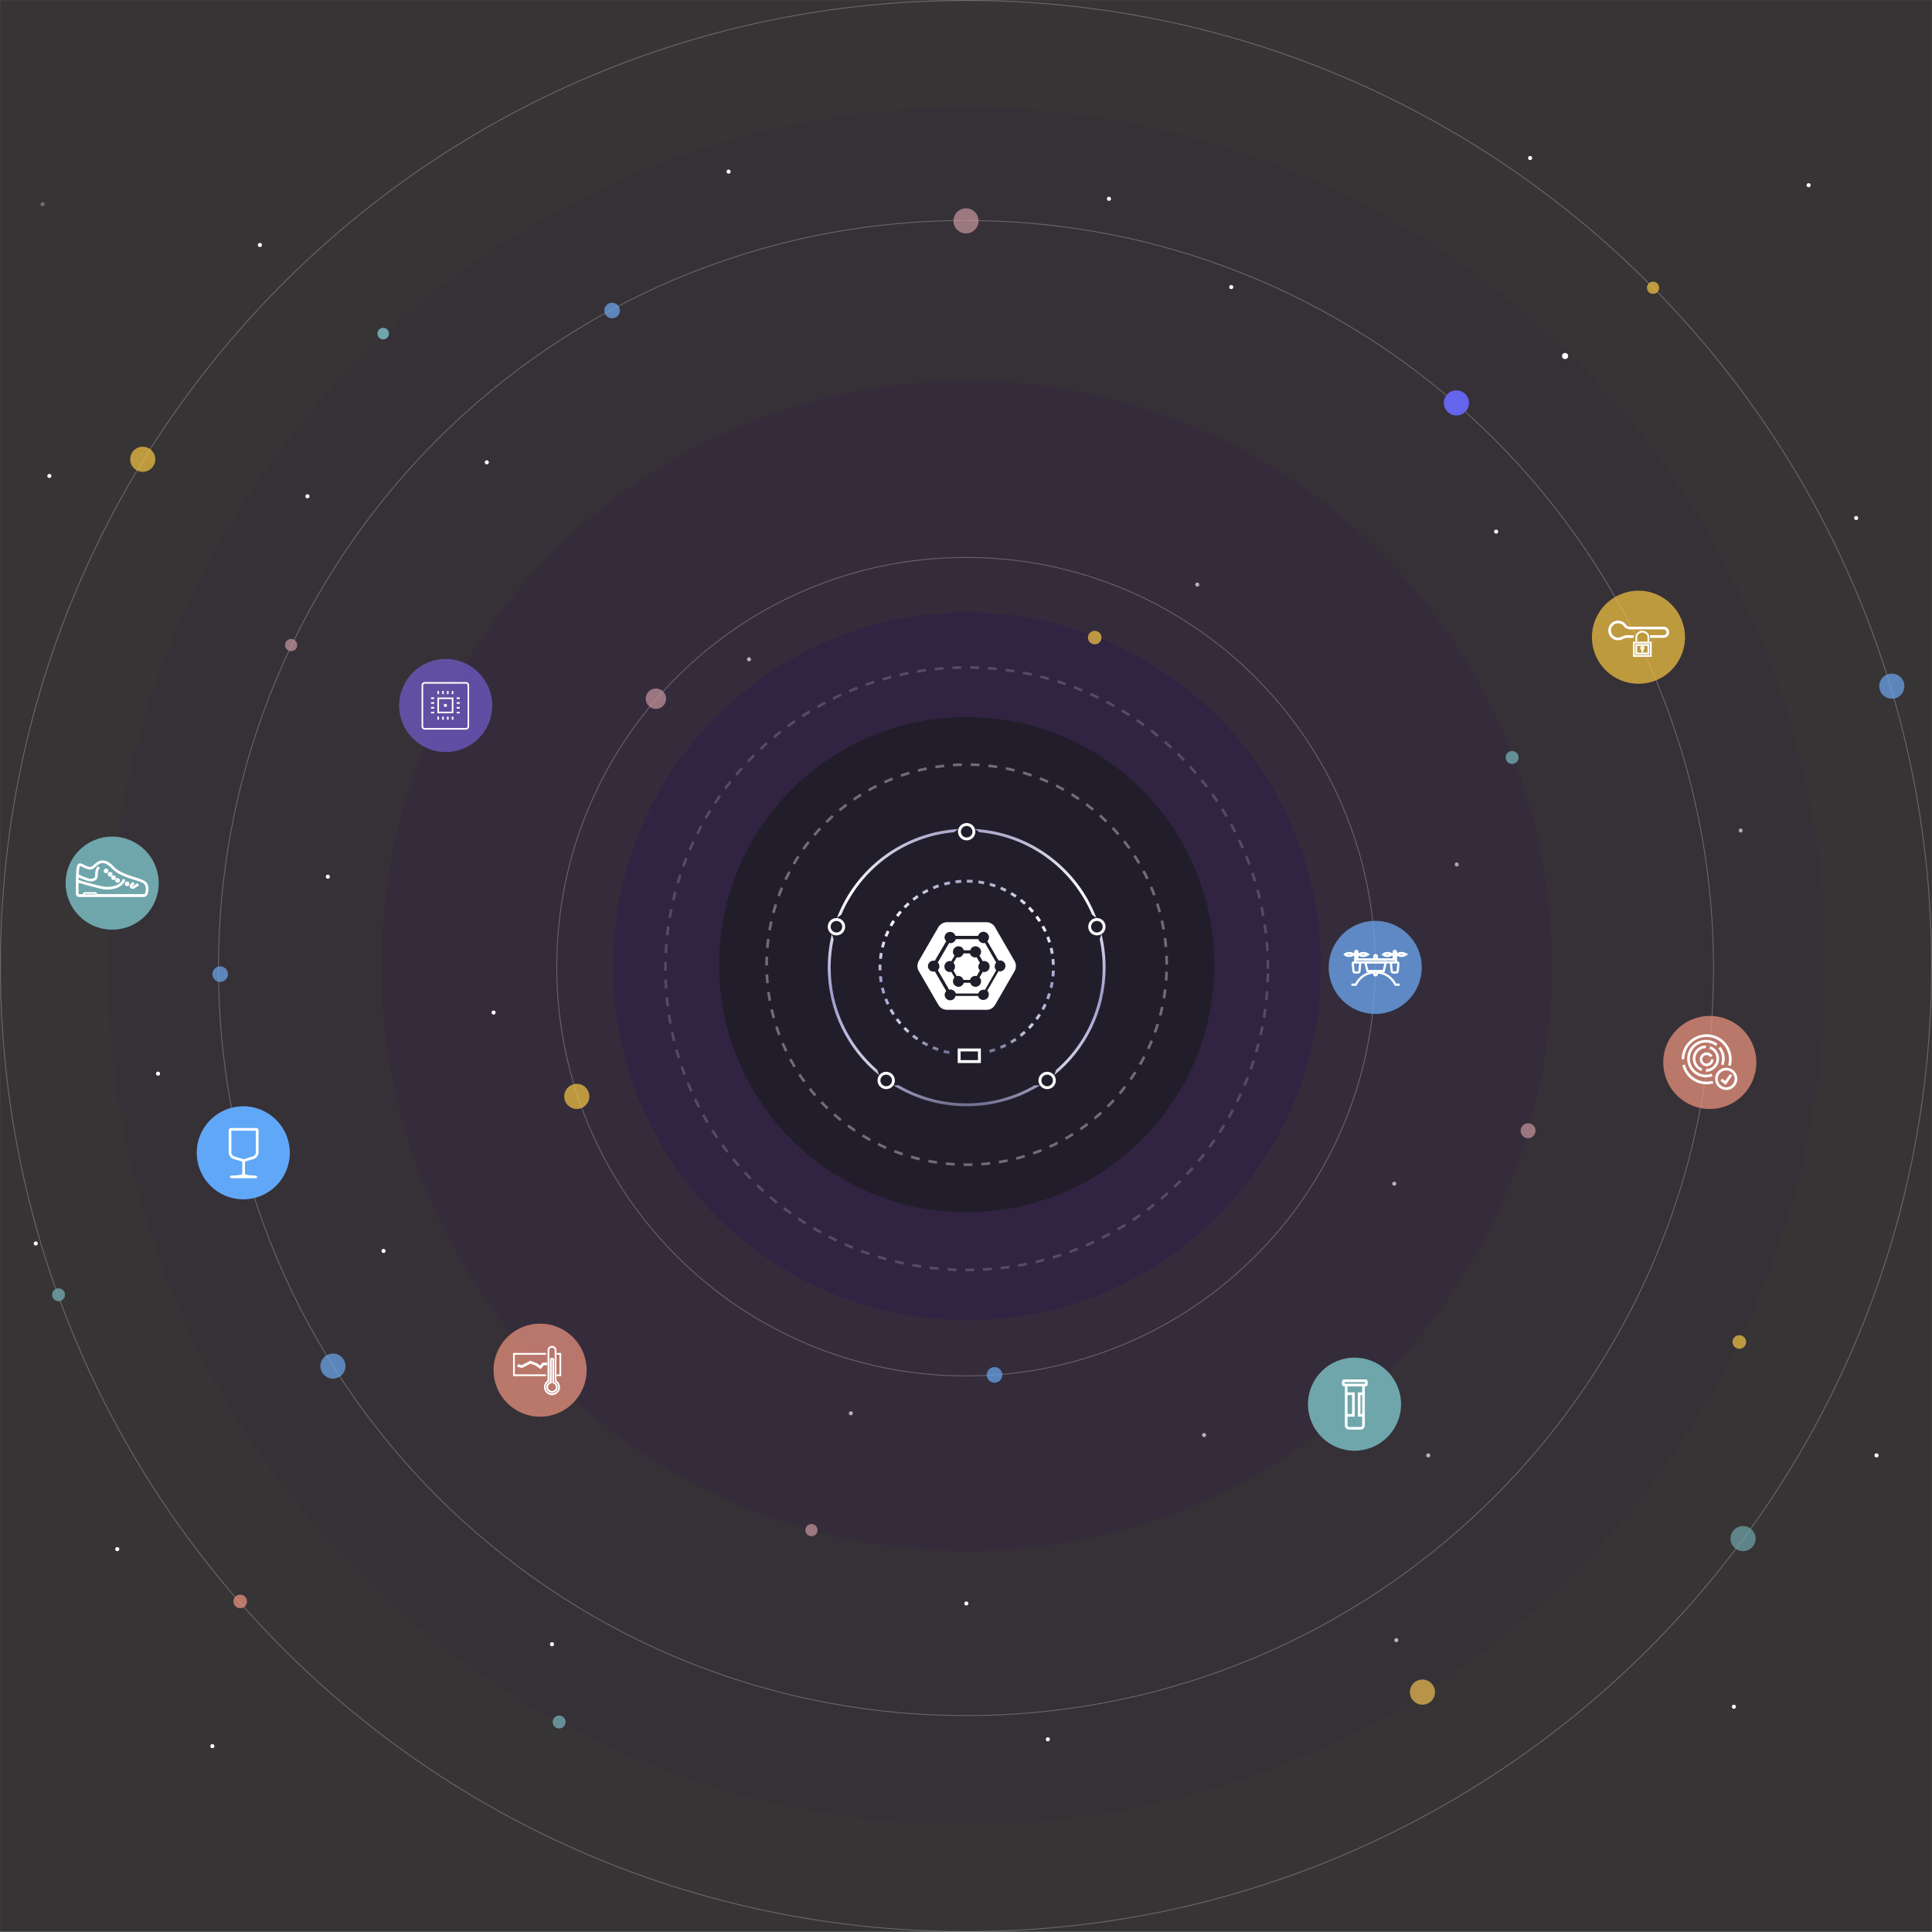<?xml version="1.0" encoding="UTF-8"?>
<!DOCTYPE svg PUBLIC "-//W3C//DTD SVG 1.1//EN" "http://www.w3.org/Graphics/SVG/1.1/DTD/svg11.dtd">
<!-- Autor = RZ
     Created By: CorelDRAW 2018 (64 Bit) -->
<svg xmlns="http://www.w3.org/2000/svg" xml:space="preserve" width="576.635mm" height="576.635mm" version="1.1" style="shape-rendering:geometricPrecision; text-rendering:geometricPrecision; image-rendering:optimizeQuality; fill-rule:evenodd; clip-rule:evenodd"
viewBox="0 0 57367.92 57367.92"
 xmlns:xlink="http://www.w3.org/1999/xlink">
 <rect x="0" y="0" width="57367.92" height="57367.92" fill="#808080" stroke="none"/>
 <defs>
  <style type="text/css">
   <![CDATA[
    .str0 {stroke:#373435;stroke-width:19.9;stroke-miterlimit:22.926}
    .str1 {stroke:white;stroke-width:26.32;stroke-miterlimit:22.926;stroke-opacity:0.255}
    .str2 {stroke:white;stroke-width:78.97;stroke-miterlimit:22.926;stroke-dasharray:263.224 263.224;stroke-opacity:0.353}
    .str3 {stroke:white;stroke-width:78.97;stroke-miterlimit:22.926;stroke-dasharray:263.224 263.224;stroke-opacity:0.176}
    .str4 {stroke:white;stroke-width:78.97;stroke-miterlimit:22.926}
    .str5 {stroke:white;stroke-width:52.65;stroke-miterlimit:22.926}
    .str6 {stroke:white;stroke-width:65.81;stroke-miterlimit:22.926}
    .fil0 {fill:#373435}
    .fil1 {fill:#2A1255;fill-opacity:0.078}
    .fil2 {fill:#2A1255;fill-opacity:0.149}
    .fil3 {fill:#2A1255;fill-opacity:0.302}
    .fil4 {fill:none}
    .fil5 {fill:#6DA8F1;fill-opacity:0.702}

    .fil6,.fil6_1,.fil6_2,.fil6_3,.fil6_4,.fil6_5 
    {fill:#F8C644;fill-opacity:0.702}

    .fil7 {fill:#C7969E;fill-opacity:0.702}
    .fil8 {fill:white;fill-opacity:0.643}
    .fil9 {fill:#191919;fill-opacity:0.58}
    .fil10 {fill:none}
    .fil11 {fill:none}
    .fil12 {fill:url(#id0);fill-rule:nonzero}
    
    .fil13,.fil13_1,.fil13_2,.fil13_3,.fil13_4,.fil13_5,.fil13_6,.fil13_7,.fil13_8,.fil13_9,.fil13_10,.fil13_11,.fil13_12,.fil13_13,.fil13_14,.fil13_15,.fil13_16,.fil13_17,.fil13_18,.fil13_19,.fil13_20,.fil13_21,.fil13_22,.fil13_23,.fil13_24,.fil13_25,.fil13_26,.fil13_27,.fil13_28,.fil13_29,.fil13_30,.fil13_31,.fil13_32,.fil13_33,.fil13_34,.fil13_35,.fil13_36,.fil13_37,.fil13_38,.fil13_39,.fil13_40,.fil13_41,.fil13_42,.fil13_43,.fil13_44,.fil13_45,.fil13_46,.fil13_47,.fil13_48,.fil13_49,.fil13_50,.fil13_51,.fil13_52,.fil13_53,.fil13_54,.fil13_55,.fil13_56,.fil13_57,.fil13_58,.fil13_59,.fil13_60,.fil13_61,.fil13_62 
    {fill:white}
    
    .fil14 {fill:url(#id1);fill-rule:nonzero;transform-origin:center;animation: 5s rotate linear infinite}
    .fil15 {fill:white;fill-rule:nonzero;transform-origin:center;animation: 5s rotate linear infinite}
    .fil16 {fill:#6FA6AC}
    .fil17 {fill:none}
    .fil18 {fill:#6464ED}
    .fil19 {fill:#EFBD53;fill-opacity:0.702}
    .fil20 {fill:#6FA6AC;fill-opacity:0.702}
    .fil21 {fill:#F29581;fill-opacity:0.702}
    .fil22 {fill:#6FA6AC;fill-opacity:0.8}
    .fil23 {fill:white;fill-opacity:0.58}
    .fil24 {fill:white;fill-opacity:0.294}
    .fil25 {fill:#745DD0;fill-opacity:0.702}
    .fil26 {fill:#60A8F7}
    .fil27 {fill:#6DA8F1;fill-opacity:0.749}

    @keyframes rotate {from {transform: rotate(0deg);}
      to {transform: rotate(360deg);}}
   ]]>
  </style>
  <linearGradient id="id0" gradientUnits="userSpaceOnUse" x1="28704.12" y1="25407.26" x2="28704.12" y2="31658.02">
   <stop offset="0" style="stop-opacity:1; stop-color:#7573AB"/>
   <stop offset="0.302" style="stop-opacity:1; stop-color:white"/>
   <stop offset="0.612" style="stop-opacity:1; stop-color:#9D9CCD"/>
   <stop offset="0.82" style="stop-opacity:1; stop-color:#CFCFE7"/>
   <stop offset="1" style="stop-opacity:1; stop-color:#414065"/>
  </linearGradient>
  <linearGradient id="id1" gradientUnits="userSpaceOnUse" xlink:href="#id0" x1="28704.12" y1="23481.62" x2="28704.12" y2="33418.71">
  </linearGradient>
 </defs>
 <g id="Capa_x0020_1">
  <g id="_1566227222896">
   <rect class="fil0 str0" x="13.16" y="13.17" width="57341.59" height="57332"/>
   <path id="Oval" class="fil1" d="M54208.33 28683.97c0,-14085.59 -11418.62,-25504.21 -25504.21,-25504.21 -14085.58,0 -25504.2,11418.62 -25504.2,25504.21 0,14085.58 11418.62,25504.2 25504.2,25504.2 14085.59,0 25504.21,-11418.62 25504.21,-25504.2z"/>
   <path id="Oval_0" class="fil2" d="M46080.06 28683.97c0,-9596.46 -7779.46,-17375.94 -17375.94,-17375.94 -9596.46,0 -17375.93,7779.47 -17375.93,17375.94 0,9596.46 7779.46,17375.93 17375.93,17375.93 9596.47,0 17375.94,-7779.46 17375.94,-17375.93z"/>
   <path id="Oval_1" class="fil3" d="M39222.47 28694.04c0,-5803.54 -4704.7,-10508.25 -10508.26,-10508.25 -5803.54,0 -10508.26,4704.7 -10508.26,10508.25 0,5803.55 4704.71,10508.26 10508.26,10508.26 5803.55,0 10508.26,-4704.7 10508.26,-10508.26z"/>
   <path id="Oval_2" class="fil4 str1" d="M40836.02 28704.13c0,-6711.4 -5440.66,-12152.06 -12152.06,-12152.06 -6711.4,0 -12152.06,5440.66 -12152.06,12152.06 0,6711.4 5440.66,12152.06 12152.06,12152.06 6711.4,0 12152.06,-5440.66 12152.06,-12152.06z"/>
   <path id="Oval_3" class="fil4 str1" d="M50880.37 28744.47c0,-12258.74 -9937.68,-22196.42 -22196.42,-22196.42 -12258.74,0 -22196.42,9937.68 -22196.42,22196.42 0,12258.74 9937.68,22196.42 22196.42,22196.42 12258.74,0 22196.42,-9937.68 22196.42,-22196.42z"/>
   <path id="Oval_4" class="fil4 str1" d="M28683.96 57354.76c15834.45,0 28670.8,-12836.34 28670.8,-28670.79 0,-15834.45 -12836.35,-28670.8 -28670.8,-28670.8 -15834.45,0 -28670.79,12836.35 -28670.79,28670.8 0,7305.2 2732.12,13972.26 7230.29,19035.15 5251.89,5911.23 12911.25,9635.64 21440.5,9635.64z"/>
   <path id="Oval-Copy-3" class="fil5" d="M29763.02 40825.95c0,-128.1 -103.85,-231.96 -231.95,-231.96 -128.1,0 -231.95,103.85 -231.95,231.96 0,128.09 103.85,231.95 231.95,231.95 128.1,0 231.95,-103.85 231.95,-231.95z"/>
   <path id="Oval-Copy-10" class="fil6" d="M17500.03 32556.49c0,-206.08 -167.06,-373.14 -373.14,-373.14 -206.07,0 -373.13,167.06 -373.13,373.14 0,206.08 167.06,373.14 373.13,373.14 206.08,0 373.14,-167.06 373.14,-373.14z"/>
   <path id="Oval-Copy-10_5" class="fil6_1" d="M32707.76 18932.06c0,-111.39 -90.3,-201.69 -201.7,-201.69 -111.39,0 -201.69,90.3 -201.69,201.69 0,111.39 90.3,201.69 201.69,201.69 111.4,0 201.7,-90.3 201.7,-201.69z"/>
   <path id="Oval-Copy-7" class="fil7" d="M19779.16 20747.31c0,-167.09 -135.44,-302.54 -302.53,-302.54 -167.09,0 -302.54,135.45 -302.54,302.54 0,167.09 135.45,302.53 302.54,302.53 167.09,0 302.53,-135.44 302.53,-302.53z"/>
   <path id="Oval-2" class="fil8" d="M22300.34 19577.48c0,-33.41 -27.1,-60.51 -60.51,-60.51 -33.41,0 -60.51,27.1 -60.51,60.51 0,33.41 27.1,60.51 60.51,60.51 33.41,0 60.51,-27.1 60.51,-60.51z"/>
   <path id="Oval-2_6" class="fil8" d="M35612.14 17358.85c0,-33.41 -27.09,-60.5 -60.5,-60.5 -33.42,0 -60.51,27.09 -60.51,60.5 0,33.42 27.09,60.51 60.51,60.51 33.41,0 60.5,-27.09 60.5,-60.51z"/>
   <path id="Oval_7" class="fil9" d="M36055.87 28643.62c0,-4060.26 -3291.48,-7351.75 -7351.75,-7351.75 -4060.25,0 -7351.74,3291.48 -7351.74,7351.75 0,4060.25 3291.48,7351.74 7351.74,7351.74 4060.26,0 7351.75,-3291.48 7351.75,-7351.74z"/>
   <path id="Oval_8" class="fil10 str2" d="M34644.01 28643.62c0,-3280.51 -2659.38,-5939.89 -5939.89,-5939.89 -3280.5,0 -5939.88,2659.38 -5939.88,5939.89 0,3280.51 2659.38,5939.88 5939.88,5939.88 3280.51,0 5939.89,-2659.37 5939.89,-5939.88z"/>
   <path id="Oval_9" class="fil11 str3" d="M37649.25 28764.65c0,-4940.26 -4004.87,-8945.13 -8945.13,-8945.13 -4940.25,0 -8945.12,4004.87 -8945.12,8945.13 0,4940.25 4004.87,8945.12 8945.12,8945.12 4940.26,0 8945.13,-4004.87 8945.13,-8945.12z"/>
   <path id="Combined-Shape" class="fil12" d="M28198.48 31215.56c-55.23,-11.19 -109.95,-24.24 -164.15,-39.07l-22.66 82.72c56.03,15.33 112.64,28.81 169.75,40.4l17.07 -84.06zm-325.47 -89.12c-53.16,-18.46 -105.65,-38.72 -157.38,-60.69l-33.56 78.93c53.5,22.72 107.77,43.66 162.75,62.76l28.18 -81zm-311.95 -132.59c-50.18,-25.45 -99.51,-52.56 -147.88,-81.3l-43.85 73.72c50.01,29.71 101.01,57.75 152.91,84.07l38.82 -76.49zm-289.76 -172.09c-46.36,-31.9 -91.66,-65.32 -135.81,-100.21l-53.25 67.25c45.64,36.08 92.47,70.64 140.41,103.61l48.65 -70.65zm-266.3 -210.7c-41.71,-37.79 -82.15,-76.94 -121.26,-117.41l-61.73 59.58c40.43,41.82 82.25,82.31 125.35,121.36l57.63 -63.54zm-236.8 -245.36c-36.28,-43.01 -71.11,-87.22 -104.45,-132.54l-69.14 50.8c34.46,46.85 70.48,92.54 107.97,137.01l65.62 -55.28zm-197.4 -267.86c-30.33,-47.38 -59.09,-95.76 -86.2,-145.05l-75.2 41.3c28.03,50.97 57.75,100.99 89.11,149.98l72.29 -46.22zm-163.3 -297.29c-23.7,-50.98 -45.67,-102.75 -65.91,-155.24l-80.08 30.82c20.92,54.29 43.66,107.83 68.15,160.54l77.84 -36.12zm-121.98 -316.98c-16.59,-53.66 -31.38,-107.93 -44.35,-162.72l-83.51 19.75c13.41,56.66 28.71,112.77 45.85,168.27l82.01 -25.3zm-78.22 -331.36c-9.16,-55.35 -16.5,-111.12 -21.98,-167.22l-85.41 8.33c5.66,58 13.24,115.65 22.72,172.89l84.66 -14zm-32.94 -339.96c-0.73,-24.96 -1.11,-49.97 -1.11,-75.02 0,-32.19 0.56,-63.42 1.69,-94.69l-85.76 -3.11c-1.17,32.31 -1.76,64.57 -1.75,97.83 0.01,25.9 0.4,51.74 1.16,77.53l85.77 -2.53zm12.3 -338.16c5.77,-56.08 13.4,-111.79 22.85,-167.09l-84.59 -14.46c-9.77,57.19 -17.65,114.79 -23.62,172.76l85.36 8.78zm57.13 -333.53c13.22,-54.74 28.25,-108.94 45.08,-162.53l-81.88 -25.68c-17.4,55.43 -32.95,111.49 -46.62,168.08l83.42 20.13zm100.86 -321.38c20.41,-52.45 42.59,-104.16 66.46,-155.08l-77.71 -36.39c-24.68,52.66 -47.61,106.14 -68.73,160.37l79.98 31.1zm144.07 -307.04c27.26,-49.19 56.16,-97.45 86.64,-144.69l-72.14 -46.47c-31.51,48.86 -61.38,98.76 -89.57,149.61l75.06 41.56zm184.82 -286.15c33.63,-45.09 68.74,-89.06 105.29,-131.83l-65.25 -55.69c-37.79,44.21 -74.09,89.67 -108.85,136.28l68.82 51.25zm216.45 -253.71c39.25,-40.31 79.82,-79.32 121.64,-116.96l-57.42 -63.74c-43.23,38.9 -85.16,79.22 -125.72,120.9l61.5 59.8zm252.19 -226.71c44.26,-34.76 89.67,-68.04 136.15,-99.78l-48.42 -70.81c-48.04,32.8 -94.99,67.2 -140.74,103.14l53.02 67.44zm280.59 -191.42c48.51,-28.53 97.96,-55.43 148.27,-80.66l-38.48 -76.65c-52.03,26.09 -103.16,53.9 -153.3,83.39l43.52 73.92zm304.34 -152.38c51.85,-21.73 104.45,-41.72 157.73,-59.92l-27.79 -81.14c-55.09,18.83 -109.49,39.51 -163.11,61.97l33.17 79.09zm323.14 -110.2c54.29,-14.48 109.11,-27.16 164.41,-37.99l-16.52 -84.16c-57.19,11.21 -113.88,24.31 -170.01,39.3l22.13 82.85zm328.28 -64.57c55.66,-7.15 111.69,-12.48 168.03,-15.95l-5.28 -85.6c-58.23,3.59 -116.15,9.09 -173.71,16.5l10.95 85.05zm331.05 -20.8c56.52,0.1 112.8,2.06 168.79,5.84l5.79 -85.57c-57.86,-3.91 -116.03,-5.93 -174.41,-6.03l-0.17 85.76zm336.91 22.83c55.84,7.53 111.32,16.89 166.3,28.1l17.13 -84.04c-56.87,-11.58 -114.22,-21.27 -171.96,-29.05l-11.47 84.99zm332.05 67.71c54.33,14.95 108.08,31.72 161.18,50.24l28.29 -80.97c-54.92,-19.16 -110.5,-36.49 -166.69,-51.95l-22.78 82.68zm318.24 111.02c51.78,22.07 102.8,45.85 152.97,71.32l38.86 -76.48c-51.87,-26.32 -104.62,-50.92 -158.18,-73.73l-33.66 78.88zm302.67 153.79c48.33,28.8 95.7,59.21 142,91.16l48.76 -70.58c-47.87,-33.03 -96.84,-64.47 -146.81,-94.24l-43.94 73.66zm280.74 194.03c44.03,35.03 86.88,71.5 128.5,109.37l57.78 -63.41c-43.02,-39.15 -87.32,-76.85 -132.84,-113.06l-53.44 67.1zm246.12 223.51c39.1,40.48 76.85,82.25 113.19,125.21l65.54 -55.35c-37.56,-44.42 -76.58,-87.59 -117,-129.42l-61.73 59.56zm218.9 259.13c33.36,45.3 65.19,91.7 95.46,139.11l72.36 -46.13c-31.3,-49.02 -64.21,-96.98 -98.7,-143.81l-69.11 50.83zm182.79 286.7c26.97,49.34 52.3,99.57 75.91,150.61l77.9 -35.99c-24.42,-52.79 -50.61,-104.73 -78.5,-155.74l-75.31 41.12zm142.77 309.13c20.06,52.49 38.35,105.69 54.87,159.5l82.05 -25.14c-17.08,-55.65 -35.99,-110.66 -56.74,-164.95l-80.18 30.59zm99.82 326.31c12.73,54.68 23.65,109.85 32.73,165.46l84.69 -13.81c-9.38,-57.49 -20.67,-114.54 -33.85,-171.08l-83.58 19.43zm53.3 322.21c5.56,55.8 9.27,111.93 11.14,168.31l85.78 -2.84c-1.94,-58.28 -5.78,-116.29 -11.53,-173.97l-85.39 8.5zm11.17 338.15c-1.85,56.38 -5.55,112.5 -11.09,168.29l85.4 8.48c5.72,-57.68 9.55,-115.68 11.46,-173.96l-85.77 -2.81zm-33.39 335.78c-9.29,55.58 -20.43,110.73 -33.4,165.37l83.51 19.78c13.4,-56.5 24.92,-113.54 34.53,-171l-84.64 -14.15zm-78.51 330.34c-16.67,53.72 -35.14,106.83 -55.36,159.23l80.08 30.85c20.91,-54.19 40,-109.11 57.26,-164.67l-81.97 -25.41zm-120.98 313.72c-23.71,51.02 -49.12,101.21 -76.17,150.51l75.25 41.24c27.97,-50.98 54.23,-102.87 78.75,-155.63l-77.84 -36.12zm-163.64 297.82c-30.33,47.36 -62.25,93.7 -95.67,138.94l69.03 50.94c34.55,-46.77 67.54,-94.68 98.91,-143.64l-72.28 -46.24zm-200.83 271.78c-36.37,42.93 -74.16,84.63 -113.3,125.07l61.68 59.62c40.45,-41.77 79.51,-84.9 117.11,-129.26l-65.49 -55.42zm-233.35 241.2c-41.71,37.77 -84.63,74.13 -128.74,109.05l53.3 67.22c45.59,-36.09 89.97,-73.69 133.06,-112.73l-57.62 -63.54zm-266.16 210.54c-46.36,31.88 -93.77,62.21 -142.15,90.93l43.84 73.73c50,-29.7 99.02,-61.06 146.94,-94.02l-48.64 -70.65zm-292.58 173.49c-50.21,25.37 -101.25,49.06 -153.07,71.02l33.52 78.95c53.58,-22.71 106.36,-47.21 158.26,-73.44l-38.71 -76.54zm-313.77 132.75c-53.14,18.34 -106.91,34.91 -161.26,49.67l22.51 82.76c56.21,-15.27 111.81,-32.41 166.76,-51.39l-28.02 -81.05z"/>
   <path id="Rectangle-2" class="fil13" d="M29039.52 31047.29l0 -146.07c0,-110.04 -115.41,-199.2 -257.78,-199.2 -142.41,0 -257.79,89.18 -257.79,199.2l0 146.07 85.94 0 0 -146.07c0,-56.68 72.73,-112.89 171.85,-112.89 99.12,0 171.85,56.21 171.85,112.89l0 146.07 42.97 0 42.96 0zm0 0l0 -146.07c0,-110.04 -115.41,-199.2 -257.78,-199.2 -142.41,0 -257.79,89.18 -257.79,199.2l0 146.07 85.94 0 0 -146.07c0,-56.68 72.73,-112.89 171.85,-112.89 99.12,0 171.85,56.21 171.85,112.89l0 146.07 85.93 0z"/>
   <path id="Rectangle" class="fil13_1" d="M28523.95 31478.9l515.57 0 0 -258.97 -515.57 0 0 258.97zm-85.93 -345.28l687.44 0 0 431.6 -687.44 0 0 -431.6z"/>
   <path id="Combined-Shape_10" class="fil14" d="M24665.42 28728.57c0,-285 29.57,-566.07 87.66,-840.06l-52.23 -156.13c-79.28,319.01 -121.35,652.7 -121.35,996.19 0,1290.97 594.32,2443.27 1524.55,3198.76l-52.21 -156.08c-873.23,-759.91 -1386.41,-1859.19 -1386.41,-3042.69zm0 0c0,-285 29.57,-566.07 87.66,-840.06l-52.23 -156.13c-79.28,319.01 -121.35,652.7 -121.35,996.19 0,1290.97 594.32,2443.27 1524.55,3198.76l-52.21 -156.08c-873.23,-759.91 -1386.41,-1859.19 -1386.41,-3042.69zm6219.25 3498.17c-632.61,394.34 -1379.94,622.21 -2180.54,622.21 -800.61,0 -1547.94,-227.88 -2180.54,-622.21l167 0c606.69,349.32 1296.21,536.37 2013.54,536.37 717.31,0 1406.82,-187.05 2013.54,-536.37l167 0zm0 0c-632.61,394.34 -1379.94,622.21 -2180.54,622.21 -800.61,0 -1547.94,-227.88 -2180.54,-622.21l167 0c606.69,349.32 1296.21,536.37 2013.54,536.37 717.31,0 1406.82,-187.05 2013.54,-536.37l167 0zm1822.73 -4494.36c79.29,319.01 121.37,652.7 121.37,996.19 0,1290.97 -594.32,2443.27 -1524.55,3198.76l52.2 -156.08c873.23,-759.91 1386.41,-1859.19 1386.41,-3042.69 0,-285 -29.57,-566.07 -87.65,-840.06l52.21 -156.13zm0 0c79.29,319.01 121.37,652.7 121.37,996.19 0,1290.97 -594.32,2443.27 -1524.55,3198.76l52.2 -156.08c873.23,-759.91 1386.41,-1859.19 1386.41,-3042.69 0,-285 -29.57,-566.07 -87.65,-840.06l52.21 -156.13zm-280.89 -571.84l131.29 96.1c-565.31,-1476.11 -1956.06,-2544.37 -3608.13,-2641.26l131.12 95.99c1487.91,137.74 2771.06,1088.62 3345.71,2449.17zm0 0l131.29 96.1c-565.31,-1476.11 -1956.06,-2544.37 -3608.13,-2641.26l131.12 95.99c1487.91,137.74 2771.06,1088.62 3345.71,2449.17zm-7576.05 96.1c565.32,-1476.11 1956.06,-2544.37 3608.12,-2641.26l-131.11 95.99c-1487.91,137.74 -2771.06,1088.62 -3345.71,2449.17l-131.29 96.1zm0 0c565.32,-1476.11 1956.06,-2544.37 3608.12,-2641.26l-131.11 95.99c-1487.91,137.74 -2771.06,1088.62 -3345.71,2449.17l-131.29 96.1z"/>
   <path id="Oval-16" class="fil15" d="M28704.13 24867.74c94.91,0 171.85,-76.9 171.85,-171.77 0,-94.87 -76.94,-171.78 -171.85,-171.78 -94.92,0 -171.86,76.9 -171.86,171.78 0,94.86 76.94,171.77 171.86,171.77zm0 85.89c-142.38,0 -257.79,-115.36 -257.79,-257.65 0,-142.31 115.42,-257.66 257.79,-257.66 142.37,0 257.78,115.36 257.78,257.66 0,142.3 -115.42,257.65 -257.78,257.65zm3866.85 2735.42c94.91,0 171.85,-76.91 171.85,-171.78 0,-94.87 -76.94,-171.78 -171.85,-171.78 -94.92,0 -171.86,76.9 -171.86,171.78 0,94.86 76.94,171.78 171.86,171.78zm0 85.89c-142.38,0 -257.79,-115.37 -257.79,-257.66 0,-142.31 115.42,-257.66 257.79,-257.66 142.37,0 257.79,115.36 257.79,257.66 0,142.3 -115.43,257.66 -257.79,257.66zm-1477.01 4479.06c94.91,0 171.86,-76.89 171.86,-171.77 0,-94.87 -76.95,-171.78 -171.86,-171.78 -94.91,0 -171.86,76.9 -171.86,171.78 0,94.87 76.95,171.77 171.86,171.77zm0 85.9c-142.37,0 -257.79,-115.37 -257.79,-257.66 0,-142.3 115.43,-257.66 257.79,-257.66 142.38,0 257.79,115.37 257.79,257.66 0,142.3 -115.42,257.66 -257.79,257.66zm-4779.7 -85.9c94.93,0 171.86,-76.89 171.86,-171.77 0,-94.87 -76.93,-171.78 -171.86,-171.78 -94.91,0 -171.85,76.9 -171.85,171.78 0,94.87 76.94,171.77 171.85,171.77zm0 85.9c-142.37,0 -257.78,-115.37 -257.78,-257.66 0,-142.3 115.42,-257.66 257.78,-257.66 142.38,0 257.8,115.37 257.8,257.66 0,142.3 -115.43,257.66 -257.8,257.66zm-1477 -4650.84c94.92,0 171.86,-76.91 171.86,-171.78 0,-94.87 -76.94,-171.78 -171.86,-171.78 -94.91,0 -171.85,76.9 -171.85,171.78 0,94.86 76.94,171.78 171.85,171.78zm0 85.89c-142.38,0 -257.78,-115.37 -257.78,-257.66 0,-142.31 115.41,-257.66 257.78,-257.66 142.38,0 257.79,115.36 257.79,257.66 0,142.3 -115.42,257.66 -257.79,257.66z"/>
   <g>
    <circle id="Oval-Copy-2" class="fil16" cx="3331.03" cy="26223.29" r="1381.6"/>
    <path id="Path-9" class="fil17 str4" d="M2292.3 26207.02l0 329c0,33.37 27.21,60.42 60.32,60.42l1913.23 0c33.31,0 68.97,-25.49 78.2,-57.88 0,0 70.07,-169.81 -20.82,-304 -90.89,-134.2 -703.79,-185.31 -965.13,-466.89 -261.33,-281.6 -418.23,-168.9 -516.28,-84.45 -98.05,84.45 -125.52,126.04 -264.8,75.99 -139.27,-50.06 -217.82,-142.02 -251.27,-32.82 -33.46,109.19 -33.46,480.65 -33.46,480.65z"/>
    <path id="Path-10" class="fil17 str5" d="M2312.47 26576.25l142.89 0c16.63,0 30.12,-13.43 30.12,-30.25l0 0c0,-16.7 13.67,-30.25 30.42,-30.25l310.88 0c16.79,0 30.41,13.67 30.41,30.15l0 -1.37c0,16.65 13.44,30.15 30.32,30.15l1421.71 0"/>
    <path id="Path-11" class="fil17 str4" d="M3969.23 26213.2l-72.78 77.22c-15.32,16.26 -12.68,39.43 5.88,51.75l3.74 2.48c18.57,12.33 48.52,12.37 67.18,-0.1l134.28 -89.7"/>
    <path id="Path-12" class="fil17 str4" d="M2312.47 26167.27c0,0 594.6,173.45 771.71,200.12 177.13,26.68 520.6,-13.2 599.81,-255.03"/>
    <circle id="Oval-2_11" class="fil17 str4" cx="3149.5" cy="25860.25" r="30.26"/>
    <circle id="Oval-2_12" class="fil17 str4" cx="3270.52" cy="25961.09" r="30.26"/>
    <circle id="Oval-2_13" class="fil17 str4" cx="3371.36" cy="26061.94" r="30.26"/>
    <circle id="Oval-2_14" class="fil17 str4" cx="3492.38" cy="26142.61" r="30.26"/>
    <circle id="Oval-2_15" class="fil17 str4" cx="3774.75" cy="26243.47" r="30.26"/>
    <path id="Combined-Shape_16" class="fil17 str4" d="M2937.73 25749.31c-69.09,68.8 -73.57,142.85 -73.57,259.09 0,116.58 -134.75,133.37 -210.54,120.45 -75.78,-12.92 -297.34,-106.76 -297.34,-106.76l-23.64 -33.22 0 0"/>
    <path id="Rectangle-3" class="fil17 str4" d="M2272.13 25749.31c0,0 0,0 0,0l0 0z"/>
   </g>
   <path id="Shape" class="fil13_2" d="M28959.45 28977.94c14.72,0 26.41,2.87 41.14,5.88l96.85 -166.06c-29.31,-29.09 -46.92,-69.93 -46.92,-113.62 0,-43.7 17.61,-84.52 46.92,-113.61l-96.85 -166.06c-11.7,2.87 -26.41,5.87 -41.14,5.87 -76.35,0 -140.86,-49.57 -158.47,-119.49l-193.69 0c-20.49,69.92 -82.13,119.49 -158.48,119.49 -14.71,0 -29.29,-2.87 -41.13,-5.87l-96.85 166.06c29.31,29.09 46.92,69.91 46.92,113.61 0,43.69 -17.61,84.53 -46.92,113.62l96.85 166.06c11.69,-2.88 26.41,-5.88 41.13,-5.88 76.36,0 140.87,49.57 158.48,119.49l193.69 0c20.49,-70.06 82.13,-119.49 158.47,-119.49z"/>
   <path id="Shape_17" class="fil13_3" d="M29166.88 29392.58c11.63,-2.88 26.27,-5.89 40.93,-5.89 14.64,0 29.16,2.88 40.93,5.89l332.77 -581.65c-20.4,-20.41 -32.17,-43.84 -40.93,-70.15 -2.89,-14.66 -5.9,-29.18 -5.9,-43.85 0,-14.65 2.88,-29.18 5.9,-43.84 8.75,-26.3 20.38,-52.62 40.93,-70.15l-332.91 -581.65c-23.41,5.89 -46.67,5.89 -72.95,2.89 -2.88,0 -5.89,0 -8.76,-2.89 -29.15,-8.76 -55.43,-23.43 -75.97,-43.84 -5.89,-5.9 -14.64,-14.66 -20.39,-23.43 -8.75,-14.66 -17.52,-32.2 -20.39,-46.72l-668.67 0c-8.76,26.3 -20.39,49.73 -40.93,70.15 -8.76,8.76 -17.52,14.66 -26.27,20.41 -14.65,11.64 -32.17,17.54 -49.7,23.43 -26.27,5.89 -55.43,5.89 -81.71,0l-335.77 578.78c5.88,5.89 14.64,14.66 20.39,23.43 8.76,14.65 17.52,32.19 20.39,46.72 8.75,29.19 8.75,61.39 0,87.7 -5.89,26.3 -20.39,49.74 -40.93,70.16l335.77 578.77c23.41,-5.89 46.67,-5.89 72.95,-2.88 2.88,0 5.89,2.88 8.76,2.88 29.15,8.76 55.43,23.43 75.97,43.84 5.88,5.89 14.64,14.66 20.39,23.43 8.76,14.66 17.52,32.2 20.39,46.72l668.81 0c8.75,-26.3 20.38,-49.73 40.93,-70.15 20.38,-14.66 46.67,-32.2 75.97,-38.08l-0.01 -0.01zm-706.73 -90.57c-14.64,0 -29.15,-2.88 -40.93,-5.89 -29.15,-8.76 -55.43,-23.43 -75.96,-43.84 -29.16,-29.19 -46.68,-70.15 -46.68,-114 0,-43.84 17.52,-84.81 46.68,-114l-96.37 -166.61c-11.63,2.88 -26.27,5.89 -40.93,5.89 -75.97,0 -140.17,-49.74 -157.68,-119.89 -2.88,-14.66 -5.89,-29.18 -5.89,-43.84 0,-14.66 2.88,-29.19 5.89,-43.84 20.38,-70.16 81.71,-119.9 157.68,-119.9 14.65,0 29.16,2.88 40.93,5.9l96.37 -166.62c-29.16,-29.19 -46.68,-70.16 -46.68,-114 0,-43.84 17.52,-84.81 46.68,-114 20.38,-20.41 46.67,-35.07 75.96,-43.84 11.64,-2.88 26.28,-5.89 40.93,-5.89 75.98,0 140.18,49.74 157.7,119.89l192.73 0c20.39,-70.15 81.72,-119.89 157.69,-119.89 14.64,0 26.28,2.88 40.93,5.89 29.16,8.77 55.43,23.43 75.97,43.84 29.16,29.19 46.68,70.16 46.68,114 0,43.84 -17.52,84.82 -46.68,114l96.36 166.62c11.64,-2.89 26.28,-5.9 40.93,-5.9 75.97,0 140.18,49.74 157.69,119.9 2.88,14.65 5.89,29.18 5.89,43.84 0,14.66 -2.88,29.18 -5.89,43.84 -20.39,70.15 -81.72,119.89 -157.69,119.89 -14.64,0 -26.27,-2.88 -40.93,-5.89l-96.36 166.61c29.16,29.19 46.68,70.16 46.68,114 0,43.85 -17.52,84.81 -46.68,114 -20.39,20.41 -46.68,35.08 -75.97,43.84 -11.63,2.89 -26.27,5.89 -40.93,5.89 -75.97,0 -140.17,-49.73 -157.69,-119.88l-192.73 0c-20.39,70.15 -84.73,119.88 -157.7,119.88z"/>
   <path id="Shape_18" class="fil13_4" d="M29545.62 29841.62l581.36 -1006.18c52.58,-93.38 52.58,-207.12 0,-297.49l-581.36 -1006.18c-52.59,-93.38 -151.88,-148.74 -260.07,-148.74l-1162.84 0c-108.05,0 -204.47,58.38 -260.07,148.74l-581.35 1003.31c-52.6,93.37 -52.6,207.11 0,297.48l581.35 1003.31c52.59,93.37 151.88,148.74 260.07,148.74l1165.71 -0.14c105.18,5.88 204.61,-52.5 257.19,-142.86l0.01 0zm-1238.85 -166.23c-76.01,49.62 -178.17,29.12 -227.89,-43.75 -17.53,-29.12 -29.17,-61.24 -29.17,-90.36 0,-40.87 17.53,-84.62 46.7,-113.74l-335.94 -580.47c-64.23,17.5 -137.36,-8.74 -178.17,-67.12 -20.4,-29.12 -29.17,-61.24 -29.17,-90.36 0,-52.49 26.29,-104.99 72.99,-137.11 40.95,-26.25 87.65,-35 131.47,-23.38l338.81 -580.19c-5.89,-5.88 -14.65,-14.63 -20.4,-23.38 -17.53,-29.12 -29.17,-61.24 -29.17,-90.36 0,-52.5 26.29,-104.99 72.99,-137.12 76.01,-49.62 178.17,-29.12 227.89,43.75 8.75,14.62 17.53,32.12 20.4,46.61l674.89 0c11.64,-37.86 35.05,-69.99 67.24,-93.37 76,-49.63 178.16,-29.12 227.88,43.74 43.82,67.13 35.06,151.61 -20.4,207.12l333.06 577.46c11.64,-2.87 26.28,-5.88 40.95,-5.88 90.52,0 163.65,72.86 163.65,163.37 0,90.36 -72.98,163.37 -163.65,163.37 -14.66,0 -29.17,-2.88 -40.95,-5.87l-335.94 577.46c29.17,29.12 46.7,69.99 46.7,113.74 0,90.36 -72.99,163.37 -163.66,163.37 -76.01,0 -137.36,-49.62 -157.77,-119.62l-668.99 0c-8.76,46.75 -32.18,78.73 -64.37,102.12l0 0z"/>
   <path id="Oval-Copy" class="fil6_2" d="M50033.26 18921.97c0,-763.04 -618.55,-1381.59 -1381.59,-1381.59 -763.04,0 -1381.6,618.55 -1381.6,1381.59 0,763.04 618.56,1381.6 1381.6,1381.6 763.04,0 1381.59,-618.56 1381.59,-1381.6z"/>
   <path id="Rectangle-2_19" class="fil17 str5" d="M48586.84 19044.43l0 -121.9c0,-91.81 80.59,-166.23 180.07,-166.23 99.47,0 180.09,74.41 180.09,166.23l0 121.9"/>
   <rect id="Rectangle_20" class="fil17 str5" x="48514.8" y="19080.45" width="504.24" height="396.19"/>
   <rect id="Rectangle_21" class="fil17 str5" x="48586.83" y="19152.48" width="360.17" height="252.12"/>
   <line id="Path-2" class="fil17 str5" x1="48766.91" y1="19260.53" x2="48766.91" y2= "19368.58" />
   <circle id="Combined-Shape_22" class="fil17 str5" cx="48766.91" cy="19242.53" r="36.01"/>
   <path id="Combined-Shape_23" class="fil17 str4" d="M48507.83 18900.37l-204.61 0c-44.29,0 -131.04,38.57 -131.04,38.57 -36.98,21.29 -79.88,33.46 -125.6,33.46 -139.24,0 -252.12,-112.87 -252.12,-252.11 0,-139.24 112.88,-252.12 252.12,-252.12 93.28,0 174.73,50.66 218.34,125.97 12.88,29.89 114.89,54.11 114.89,54.11 339.17,0 678.34,0 1017.51,0 69.56,0 125.96,56.58 125.96,126.06 0,69.62 -56.49,126.06 -125.96,126.06l-402.06 0"/>
   <path id="Oval-Copy-3_24" class="fil5" d="M56547.98 20374.17c0,-206.08 -167.06,-373.14 -373.13,-373.14 -206.08,0 -373.14,167.06 -373.14,373.14 0,206.08 167.06,373.14 373.14,373.14 206.07,0 373.13,-167.06 373.13,-373.14z"/>
   <path id="Oval-Copy-3_25" class="fil5" d="M18407.64 9220.5c0,-128.1 -103.85,-231.96 -231.95,-231.96 -128.1,0 -231.95,103.85 -231.95,231.96 0,128.09 103.85,231.95 231.95,231.95 128.1,0 231.95,-103.85 231.95,-231.95z"/>
   <path id="Oval-Copy-3_26" class="fil5" d="M6769.91 28926c0,-128.1 -103.85,-231.96 -231.95,-231.96 -128.1,0 -231.95,103.85 -231.95,231.96 0,128.09 103.85,231.95 231.95,231.95 128.1,0 231.95,-103.85 231.95,-231.95z"/>
   <path id="Oval-Copy-3_27" class="fil5" d="M10259.21 40563.74c0,-206.08 -167.06,-373.14 -373.14,-373.14 -206.07,0 -373.13,167.06 -373.13,373.14 0,206.08 167.06,373.14 373.13,373.14 206.08,0 373.14,-167.06 373.14,-373.14z"/>
   <circle id="Oval-Copy-10_28" class="fil18" cx="43246.26" cy="11963.53" r="373.13"/>
   <path id="Oval-Copy-13" class="fil6_3" d="M49266.82 8544.82c0,-100.24 -81.27,-181.51 -181.51,-181.51 -100.25,0 -181.52,81.27 -181.52,181.51 0,100.25 81.27,181.52 181.52,181.52 100.24,0 181.51,-81.27 181.51,-181.52z"/>
   <path id="Oval-Copy-10_29" class="fil6_4" d="M51848.51 39847.73c0,-111.39 -90.3,-201.69 -201.69,-201.69 -111.39,0 -201.69,90.3 -201.69,201.69 0,111.39 90.3,201.69 201.69,201.69 111.39,0 201.69,-90.3 201.69,-201.69z"/>
   <path id="Oval-Copy-4" class="fil6_5" d="M4611.78 13637.59c0,-206.07 -167.06,-373.13 -373.14,-373.13 -206.07,0 -373.13,167.06 -373.13,373.13 0,206.08 167.06,373.14 373.13,373.14 206.08,0 373.14,-167.06 373.14,-373.14z"/>
   <path id="Oval-Copy-6" class="fil19" d="M42610.92 50245.05c0,-206.07 -167.06,-373.13 -373.13,-373.13 -206.08,0 -373.14,167.06 -373.14,373.13 0,206.08 167.06,373.14 373.14,373.14 206.07,0 373.13,-167.06 373.13,-373.14z"/>
   <path id="Oval-Copy-7_30" class="fil7" d="M45595.99 33575.05c0,-122.54 -99.33,-221.87 -221.87,-221.87 -122.53,0 -221.86,99.33 -221.86,221.87 0,122.53 99.33,221.86 221.86,221.86 122.54,0 221.87,-99.33 221.87,-221.86z"/>
   <path id="Oval-Copy-7_31" class="fil7" d="M24276.94 45434.65c0,-100.24 -81.27,-181.51 -181.51,-181.51 -100.25,0 -181.52,81.27 -181.52,181.51 0,100.25 81.27,181.52 181.52,181.52 100.24,0 181.51,-81.27 181.51,-181.52z"/>
   <path id="Oval-Copy-7_32" class="fil7" d="M8827.19 19153.93c0,-100.25 -81.27,-181.52 -181.52,-181.52 -100.25,0 -181.52,81.27 -181.52,181.52 0,100.24 81.27,181.51 181.52,181.51 100.25,0 181.52,-81.27 181.52,-181.51z"/>
   <path id="Oval-Copy-7_33" class="fil7" d="M29057.09 6558.14c0,-206.08 -167.06,-373.14 -373.14,-373.14 -206.08,0 -373.14,167.06 -373.14,373.14 0,206.08 167.06,373.14 373.14,373.14 206.08,0 373.14,-167.06 373.14,-373.14z"/>
   <path id="Oval-Copy-8" class="fil20" d="M52130.89 45686.77c0,-206.07 -167.06,-373.14 -373.14,-373.14 -206.08,0 -373.14,167.07 -373.14,373.14 0,206.08 167.06,373.14 373.14,373.14 206.08,0 373.14,-167.06 373.14,-373.14z"/>
   <path id="Oval-Copy-8_34" class="fil21" d="M7334.65 47552.44c0,-111.39 -90.3,-201.69 -201.69,-201.69 -111.39,0 -201.69,90.3 -201.69,201.69 0,111.39 90.3,201.69 201.69,201.69 111.39,0 201.69,-90.3 201.69,-201.69z"/>
   <circle id="Oval-Copy-8_35" class="fil16" cx="11378.61" cy="9906.25" r="171.44"/>
   <path id="Oval-Copy-11" class="fil22" d="M45091.76 22491.95c0,-105.82 -85.79,-191.6 -191.61,-191.6 -105.82,0 -191.6,85.78 -191.6,191.6 0,105.82 85.78,191.61 191.6,191.61 105.82,0 191.61,-85.79 191.61,-191.61z"/>
   <path id="Oval-Copy-11_36" class="fil22" d="M16794.1 51132.5c0,-105.82 -85.79,-191.6 -191.6,-191.6 -105.82,0 -191.61,85.78 -191.61,191.6 0,105.82 85.79,191.61 191.61,191.61 105.81,0 191.6,-85.79 191.6,-191.61z"/>
   <path id="Oval-Copy-11_37" class="fil22" d="M1929.25 38445.96c0,-105.82 -85.79,-191.6 -191.6,-191.6 -105.82,0 -191.61,85.78 -191.61,191.6 0,105.82 85.79,191.6 191.61,191.6 105.81,0 191.6,-85.78 191.6,-191.6z"/>
   <circle id="Oval-2_38" class="fil13_5" cx="44426.17" cy="15785.64" r="60.5"/>
   <circle id="Oval-2_39" class="fil13_6" cx="46473.37" cy="10571.85" r="90.76"/>
   <path id="Oval-2_40" class="fil23" d="M51747.65 24660.16c0,-33.41 -27.09,-60.5 -60.5,-60.5 -33.42,0 -60.51,27.09 -60.51,60.5 0,33.42 27.09,60.51 60.51,60.51 33.41,0 60.5,-27.09 60.5,-60.51z"/>
   <path id="Oval-2_41" class="fil23" d="M43316.86 25668.64c0,-33.41 -27.09,-60.51 -60.51,-60.51 -33.41,0 -60.5,27.1 -60.5,60.51 0,33.41 27.09,60.51 60.5,60.51 33.42,0 60.51,-27.1 60.51,-60.51z"/>
   <path id="Oval-2_42" class="fil8" d="M41461.26 35148.26c0,-33.41 -27.09,-60.5 -60.5,-60.5 -33.42,0 -60.51,27.09 -60.51,60.5 0,33.42 27.09,60.51 60.51,60.51 33.41,0 60.5,-27.09 60.5,-60.51z"/>
   <path id="Oval-2_43" class="fil8" d="M42469.74 43216.02c0,-33.41 -27.09,-60.51 -60.51,-60.51 -33.41,0 -60.5,27.1 -60.5,60.51 0,33.41 27.09,60.51 60.5,60.51 33.42,0 60.51,-27.1 60.51,-60.51z"/>
   <path id="Oval-2_44" class="fil8" d="M41521.78 48702.09c0,-33.41 -27.1,-60.51 -60.51,-60.51 -33.41,0 -60.51,27.1 -60.51,60.51 0,33.41 27.1,60.51 60.51,60.51 33.41,0 60.51,-27.1 60.51,-60.51z"/>
   <circle id="Oval-2_45" class="fil13_7" cx="51485.46" cy="50678.69" r="60.5"/>
   <circle id="Oval-2_46" class="fil13_8" cx="55721.04" cy="43216.01" r="60.5"/>
   <path id="Oval-2_47" class="fil8" d="M35813.84 42610.93c0,-33.41 -27.09,-60.51 -60.51,-60.51 -33.41,0 -60.5,27.1 -60.5,60.51 0,33.41 27.09,60.51 60.5,60.51 33.42,0 60.51,-27.1 60.51,-60.51z"/>
   <circle id="Oval-2_48" class="fil13_9" cx="55115.96" cy="15382.25" r="60.5"/>
   <circle id="Oval-2_49" class="fil13_10" cx="53704.09" cy="5499.24" r="60.5"/>
   <circle id="Oval-2_50" class="fil13_11" cx="45434.64" cy="4692.46" r="60.5"/>
   <circle id="Oval-2_51" class="fil13_12" cx="36560.11" cy="8524.65" r="60.5"/>
   <circle id="Oval-2_52" class="fil13_13" cx="32929.62" cy="5902.63" r="60.5"/>
   <circle id="Oval-2_53" class="fil13_14" cx="21634.75" cy="5095.85" r="60.5"/>
   <circle id="Oval-2_54" class="fil13" cx="7717.87" cy="7274.15" r="60.5"/>
   <path id="Oval-2_55" class="fil24" d="M1324.17 6063.98c0,-33.41 -27.09,-60.5 -60.51,-60.5 -33.41,0 -60.5,27.09 -60.5,60.5 0,33.42 27.09,60.51 60.5,60.51 33.42,0 60.51,-27.09 60.51,-60.51z"/>
   <circle id="Oval-2_56" class="fil13_15" cx="9129.73" cy="14736.82" r="60.5"/>
   <circle id="Oval-2_57" class="fil13_16" cx="9734.81" cy="26031.69" r="60.5"/>
   <circle id="Oval-2_58" class="fil13_17" cx="4692.46" cy="31880.82" r="60.5"/>
   <circle id="Oval-2_59" class="fil13_18" cx="1465.36" cy="14131.74" r="60.5"/>
   <circle id="Oval-2_60" class="fil13_19" cx="11388.7" cy="37145.02" r="60.5"/>
   <path id="Oval-2_61" class="fil8" d="M25325.75 41965.51c0,-33.41 -27.09,-60.5 -60.51,-60.5 -33.41,0 -60.5,27.09 -60.5,60.5 0,33.42 27.09,60.51 60.5,60.51 33.42,0 60.51,-27.09 60.51,-60.51z"/>
   <circle id="Oval-2_62" class="fil13_20" cx="28694.04" cy="47612.95" r="60.5"/>
   <circle id="Oval-2_63" class="fil13_21" cx="31114.37" cy="51646.82" r="60.5"/>
   <circle id="Oval-2_64" class="fil13_22" cx="14656.14" cy="30065.57" r="60.5"/>
   <circle id="Oval-2_65" class="fil13_23" cx="14454.45" cy="13728.36" r="60.5"/>
   <circle id="Oval-2_66" class="fil13_24" cx="16390.71" cy="48823.11" r="60.5"/>
   <circle id="Oval-2_67" class="fil13_25" cx="3482.29" cy="45999.39" r="60.5"/>
   <circle id="Oval-2_68" class="fil13_26" cx="6306.01" cy="51848.52" r="60.5"/>
   <circle id="Oval-2_69" class="fil13_27" cx="1061.96" cy="36923.16" r="60.5"/>
   <g>
    <path id="Oval-Copy-12" class="fil21" d="M17419.35 40684.75c0,-763.04 -618.55,-1381.59 -1381.59,-1381.59 -763.04,0 -1381.6,618.55 -1381.6,1381.59 0,763.04 618.56,1381.6 1381.6,1381.6 763.04,0 1381.59,-618.56 1381.59,-1381.6z"/>
    <path id="Combined-Shape_70" class="fil17 str5" d="M16214.23 40200.69l-953 0 0 635.35 953 0m317.67 -635.35l105.88 0 0 635.35 -105.88 0"/>
    <path id="Combined-Shape_71" class="fil17 str5" d="M16284.83 41005.54c-63.3,36.62 -105.89,105.07 -105.89,183.45 0,116.96 94.82,211.78 211.78,211.78 116.97,0 211.79,-94.82 211.79,-211.78 0,-78.39 -42.59,-146.83 -105.89,-183.45l0 -910.75c0,-58.39 -47.41,-105.87 -105.89,-105.87 -58.36,0 -105.88,47.4 -105.88,105.87l0 910.75z"/>
    <path id="Combined-Shape_72" class="fil17 str5" d="M16355.42 41052.26c-60.89,15.67 -105.88,70.94 -105.88,136.74 0,77.98 63.21,141.18 141.18,141.18 77.98,0 141.19,-63.2 141.19,-141.18 0,-65.79 -45,-121.07 -105.88,-136.74l0 -674.98c0,-19.54 -15.81,-35.4 -35.31,-35.4 -19.63,0 -35.3,15.85 -35.3,35.4l0 674.98z"/>
    <polyline id="Path-5" class="fil17 str4" points="15367.12,40545.35 15498.93,40577.1 15750.76,40447.78 15924.73,40515.12 16046.61,40599.67 16126.48,40503.12 16245.85,40494.96 "/>
   </g>
   <g>
    <path id="Oval-Copy_73" class="fil25" d="M14615.8 20949c0,-763.04 -618.55,-1381.59 -1381.59,-1381.59 -763.04,0 -1381.6,618.55 -1381.6,1381.59 0,763.04 618.56,1381.6 1381.6,1381.6 763.04,0 1381.59,-618.56 1381.59,-1381.6z"/>
    <path id="Path-14" class="fil13_28" d="M13652.45 20755.03l-93.42 0 93.42 0zm0 0l-93.42 0 93.42 0z"/>
    <polygon id="Path-14_74" class="fil13_29" points="13652.45,20707.53 13559.03,20707.53 13559.03,20755.03 13652.45,20755.03 "/>
    <path id="Path-14_75" class="fil13_30" d="M13652.45 20897.58l-93.42 0 93.42 0zm0 0l-93.42 0 93.42 0z"/>
    <polygon id="Path-14_76" class="fil13_31" points="13652.45,20850.06 13559.03,20850.06 13559.03,20897.58 13652.45,20897.58 "/>
    <path id="Path-14_77" class="fil13_32" d="M13652.45 20992.61l-93.42 0 93.42 0zm0 0l-93.42 0 93.42 0z"/>
    <polygon id="Path-14_78" class="fil13_33" points="13652.45,20992.61 13559.03,20992.61 13559.03,21040.12 13652.45,21040.12 "/>
    <path id="Path-14_79" class="fil13_34" d="M13652.45 21135.15l-93.42 0 93.42 0zm0 0l-93.42 0 93.42 0z"/>
    <polygon id="Path-14_80" class="fil13_35" points="13652.45,21135.15 13559.03,21135.15 13559.03,21182.67 13652.45,21182.67 "/>
    <path id="Path-14_81" class="fil13_36" d="M12939.35 20755.03l-93.42 0 93.42 0zm0 0l-93.42 0 93.42 0z"/>
    <polygon id="Path-14_82" class="fil13_37" points="12892.64,20707.53 12799.23,20707.53 12799.23,20755.03 12892.64,20755.03 "/>
    <path id="Path-14_83" class="fil13_38" d="M12939.35 20897.58l-93.42 0 93.42 0zm0 0l-93.42 0 93.42 0z"/>
    <polygon id="Path-14_84" class="fil13_39" points="12892.64,20850.06 12799.23,20850.06 12799.23,20897.58 12892.64,20897.58 "/>
    <path id="Path-14_85" class="fil13_40" d="M12939.35 20992.61l-93.42 0 93.42 0zm0 0l-93.42 0 93.42 0z"/>
    <polygon id="Path-14_86" class="fil13_41" points="12892.64,20992.61 12799.23,20992.61 12799.23,21040.12 12892.64,21040.12 "/>
    <path id="Path-14_87" class="fil13_42" d="M12939.35 21135.15l-93.42 0 93.42 0zm0 0l-93.42 0 93.42 0z"/>
    <polygon id="Path-14_88" class="fil13_43" points="12892.64,21135.15 12799.23,21135.15 12799.23,21182.67 12892.64,21182.67 "/>
    <path id="Path-14_89" class="fil13_44" d="M13415.66 21324.77l0 -93.41 0 93.41zm0 0l0 -93.41 0 93.41z"/>
    <polygon id="Path-14_90" class="fil13_45" points="13463.17,21371.49 13463.17,21278.07 13415.66,21278.07 13415.66,21371.49 "/>
    <path id="Path-14_91" class="fil13_46" d="M13273.11 21324.77l0 -93.41 0 93.41zm0 0l0 -93.41 0 93.41z"/>
    <polygon id="Path-14_92" class="fil13_47" points="13320.63,21371.49 13320.63,21278.07 13273.11,21278.07 13273.11,21371.49 "/>
    <path id="Path-14_93" class="fil13_48" d="M13178.08 21324.77l0 -93.41 0 93.41zm0 0l0 -93.41 0 93.41z"/>
    <polygon id="Path-14_94" class="fil13_49" points="13178.08,21371.49 13178.08,21278.07 13130.57,21278.07 13130.57,21371.49 "/>
    <path id="Path-14_95" class="fil13_50" d="M13035.54 21324.77l0 -93.41 0 93.41zm0 0l0 -93.41 0 93.41z"/>
    <polygon id="Path-14_96" class="fil13_51" points="13035.54,21371.49 13035.54,21278.07 12988.02,21278.07 12988.02,21371.49 "/>
    <path id="Path-14_97" class="fil13_52" d="M13415.66 20611.64l0 -93.42 0 93.42zm0 0l0 -93.42 0 93.42z"/>
    <polygon id="Path-14_98" class="fil13_53" points="13463.17,20611.64 13463.17,20518.22 13415.66,20518.22 13415.66,20611.64 "/>
    <path id="Path-14_99" class="fil13_54" d="M13273.11 20611.64l0 -93.42 0 93.42zm0 0l0 -93.42 0 93.42z"/>
    <polygon id="Path-14_100" class="fil13_55" points="13320.63,20611.64 13320.63,20518.22 13273.11,20518.22 13273.11,20611.64 "/>
    <path id="Path-14_101" class="fil13_56" d="M13178.08 20611.64l0 -93.42 0 93.42zm0 0l0 -93.42 0 93.42z"/>
    <polygon id="Path-14_102" class="fil13_57" points="13178.08,20611.64 13178.08,20518.22 13130.57,20518.22 13130.57,20611.64 "/>
    <path id="Path-14_103" class="fil13_58" d="M13035.54 20611.64l0 -93.42 0 93.42zm0 0l0 -93.42 0 93.42z"/>
    <polygon id="Path-14_104" class="fil13_59" points="13035.54,20611.64 13035.54,20518.22 12988.02,20518.22 12988.02,20611.64 "/>
    <path id="Oval-4" class="fil13_60" d="M13225.58 20991.75c-26.24,0 -47.52,-20.92 -47.52,-46.72 0,-25.8 21.27,-46.71 47.52,-46.71 26.24,0 47.51,20.91 47.51,46.71 0,25.8 -21.26,46.72 -47.51,46.72z"/>
    <path id="Rectangle-9" class="fil13_61" d="M13035.52 21131.87l380.11 0 0 -373.68 -380.11 0 0 373.68zm-47.51 -420.37l475.13 0 0 467.08 -475.13 0 0 -467.08z"/>
    <path id="Rectangle-31" class="fil13_62" d="M12565.25 20347.28l0 1223.62c0,26 21.01,47.07 47.06,47.07l1223.62 0c26,0 47.06,-21.02 47.06,-47.07l0 -1223.62c0,-26 -21.02,-47.06 -47.06,-47.06l-1223.62 0c-26,0 -47.06,21.02 -47.06,47.06zm-47.07 0c0,-52.15 42.25,-94.12 94.13,-94.12l1223.62 0c52.15,0 94.13,42.25 94.13,94.12l0 1223.62c0,52.16 -42.26,94.12 -94.13,94.12l-1223.62 0c-52.16,0 -94.13,-42.25 -94.13,-94.12l0 -1223.62z"/>
   </g>
   <g>
    <circle id="Oval-Copy-9" class="fil26" cx="7223.71" cy="34230.54" r="1381.6"/>
    <path id="Combined-Shape_105" class="fil17 str4" d="M7233.8 34868.45l0 -365.56c0,-22.33 17.33,-45.64 38.68,-52.04l248.85 -74.66c63.98,-19.2 115.86,-88.94 115.86,-155.97l0 -665.17c0,-11.24 -9.06,-20.36 -20.36,-20.36l-766.07 0c-11.24,0 -20.35,9.06 -20.35,20.36l0 665.17c0,66.95 51.91,136.79 115.86,155.97l248.85 74.66c21.36,6.41 38.67,29.7 38.67,52.04l0 365.56c0,-91.89 0.11,-1.7 0.11,-2.57 -0.16,80.67 351.3,80.04 351.3,80.04 22.6,0.47 22.33,0.64 -0.01,0.64l-702.57 0c-22.27,0 -22.51,-0.28 -0.37,-0.63 0,0 344.5,0.62 351.54,-77.48z"/>
   </g>
   <g>
    <path id="Oval-Copy_106" class="fil27" d="M42217.63 28725.56c0,-763.04 -618.56,-1381.59 -1381.6,-1381.59 -763.04,0 -1381.6,618.55 -1381.6,1381.59 0,763.04 618.56,1381.6 1381.6,1381.6 763.04,0 1381.6,-618.56 1381.6,-1381.6z"/>
    <path id="Combined-Shape_107" class="fil17 str6" d="M41383.96 28489.26l-1075.71 0 0 -217.56c0,-22.25 -18.01,-40.29 -40.27,-40.29l13.32 0c-22.25,0 -40.27,18.01 -40.27,40.45l0 303.35 1210.17 0 0 -303.35c0,-22.33 -18.03,-40.45 -40.27,-40.45l13.31 0c-22.25,0 -40.27,18.14 -40.27,40.29l0 217.56z"/>
    <polygon id="Rectangle-5" class="fil17 str6" points="40543.57,28575.21 41148.65,28575.21 41088.15,28833.05 40604.08,28833.05 "/>
    <path id="Rectangle-23" class="fil17 str6" d="M40169.19 28615.47c-2.1,-22.24 14.39,-40.26 36.5,-40.26l146.3 0c22.27,0 38.62,17.92 36.51,40.26l-20.76 220.31c-2.1,22.23 -22.02,40.25 -44.13,40.25l-89.52 0c-22.28,0 -42.02,-17.91 -44.13,-40.25l-20.76 -220.31z"/>
    <path id="Rectangle-23_108" class="fil17 str6" d="M41303.72 28615.47c-2.1,-22.24 14.39,-40.26 36.51,-40.26l146.29 0c22.27,0 38.62,17.92 36.52,40.26l-20.77 220.31c-2.1,22.23 -22.01,40.25 -44.13,40.25l-89.52 0c-22.28,0 -42.01,-17.91 -44.12,-40.25l-20.77 -220.31z"/>
    <path id="Path-21" class="fil17 str6" d="M40203.22 28339.07c0,0 -152.51,-93.73 -264.73,2.93 112.21,96.65 264.73,-2.93 264.73,-2.93z"/>
    <path id="Path-21_109" class="fil17 str6" d="M40619.2 28339.07c0,0 -152.51,-93.73 -264.73,2.93 112.21,96.65 264.73,-2.93 264.73,-2.93z"/>
    <path id="Path-21_110" class="fil17 str6" d="M41337.74 28339.07c0,0 -152.51,-93.73 -264.73,2.93 112.21,96.65 264.73,-2.93 264.73,-2.93z"/>
    <path id="Path-21_111" class="fil17 str6" d="M41753.73 28339.07c0,0 -152.5,-93.73 -264.72,2.93 112.21,96.65 264.72,-2.93 264.72,-2.93z"/>
    <path id="Combined-Shape_112" class="fil17 str6" d="M40127.58 29238.78l127.68 0c110.39,-216.85 316.72,-362.75 553.04,-362.75"/>
    <path id="Combined-Shape_113" class="fil17 str6" d="M41564.64 29238.78l-127.69 0c-110.38,-216.85 -316.71,-362.75 -553.02,-362.75"/>
    <path id="Rectangle-19" class="fil17 str6" d="M40883.93 28489.26l0 -90.94c0,-20.97 -16.78,-37.98 -37.82,-37.98l0 0c-20.89,0 -37.82,16.86 -37.82,37.98l0 90.94"/>
    <path id="Rectangle-19_114" class="fil17 str6" d="M40883.93 28833.05l0 90.95c0,20.97 -16.78,37.98 -37.82,37.98l0 0c-20.89,0 -37.82,-16.85 -37.82,-37.98l0 -90.95"/>
   </g>
   <g>
    <path id="Oval-Copy_115" class="fil21" d="M52151.05 31548.02c0,-763.04 -618.55,-1381.6 -1381.59,-1381.6 -763.04,0 -1381.6,618.56 -1381.6,1381.6 0,763.04 618.56,1381.6 1381.6,1381.6 763.04,0 1381.59,-618.56 1381.59,-1381.6z"/>
    <path id="Combined-Shape_116" class="fil17 str4" d="M51354.52 31640.92c16.25,-59.32 24.92,-121.77 24.92,-186.25 0,-388.45 -314.9,-703.35 -703.35,-703.35 -388.44,0 -703.34,314.9 -703.34,703.35m19.9 166.82c74.9,307.92 352.48,536.53 683.44,536.53 64.49,0 126.94,-8.68 186.27,-24.93"/>
    <path id="Combined-Shape_117" class="fil17 str4" d="M51139.4 31616.63c0.58,-1.53 1.14,-3.05 1.71,-4.58 20.36,-55.52 31.47,-115.5 31.47,-178.07 0,-124.22 -43.8,-238.22 -116.8,-327.38m-81.86 -80.09c-87.8,-68.73 -198.37,-109.69 -318.51,-109.69 -285.62,0 -517.17,231.55 -517.17,517.17 0,285.63 231.55,517.17 517.17,517.17 61.29,0 120.11,-10.67 174.67,-30.23 2.67,-0.96 5.32,-1.94 7.97,-2.93"/>
    <path id="Oval-5" class="fil17 str4" d="M50655.41 31785.66c194.23,0 351.68,-157.46 351.68,-351.68 0,-152.39 -96.95,-282.16 -232.54,-330.98m-119.14 -20.69c-194.22,0 -351.67,157.45 -351.67,351.67 0,151.86 96.25,281.24 231.09,330.46"/>
    <path id="Oval-5_118" class="fil17 str4" d="M50818.93 31371.01c-28.75,-48.96 -81.95,-81.84 -142.83,-81.84 -91.4,0 -165.49,74.1 -165.49,165.5 0,91.4 74.09,165.49 165.49,165.49l0 0c91.41,0 165.5,-74.09 165.5,-165.49"/>
    <circle id="Oval_119" class="fil17 str4" cx="51256.86" cy="32035.43" r="291.14"/>
    <polyline id="Path-4" class="fil17 str4" points="51111.28,32059.69 51232.59,32156.74 51402.42,31914.12 "/>
   </g>
   <g>
    <circle id="Oval-Copy-11_120" class="fil16" cx="40220.86" cy="41695.3" r="1381.6"/>
    <path class="fil17 str4" d="M39908.23 40999.46l644.2 0c11.14,0 20.18,9.03 20.18,20.17l-0.01 88.01c0.01,11.14 -9.02,20.18 -20.16,20.18l-644.21 0c-11.12,0 -20.16,-9.03 -20.16,-20.18l-0.01 -88.02c0.01,-11.12 9.04,-20.16 20.18,-20.16z"/>
    <polyline id="Rectangle_121" class="fil17 str4" points="39973.63,42026.26 40187.55,42026.26 40187.55,41384.51 40187.55,41384.51 39973.63,41384.51 "/>
    <polyline id="Rectangle_122" class="fil17 str4" points="40487.02,42026.26 40358.67,42026.26 40358.67,41384.51 40358.67,41384.51 40487.02,41384.51 "/>
    <path id="Rectangle-2_123" class="fil17 str4" d="M40487.02 41170.59l0 1154.46c0,47.64 -38.58,86.26 -85.93,86.26l-341.53 0c-47.47,0 -85.94,-38.49 -85.94,-86.26l0 -1154.46 0 0"/>
   </g>
  </g>
 </g>
</svg>
